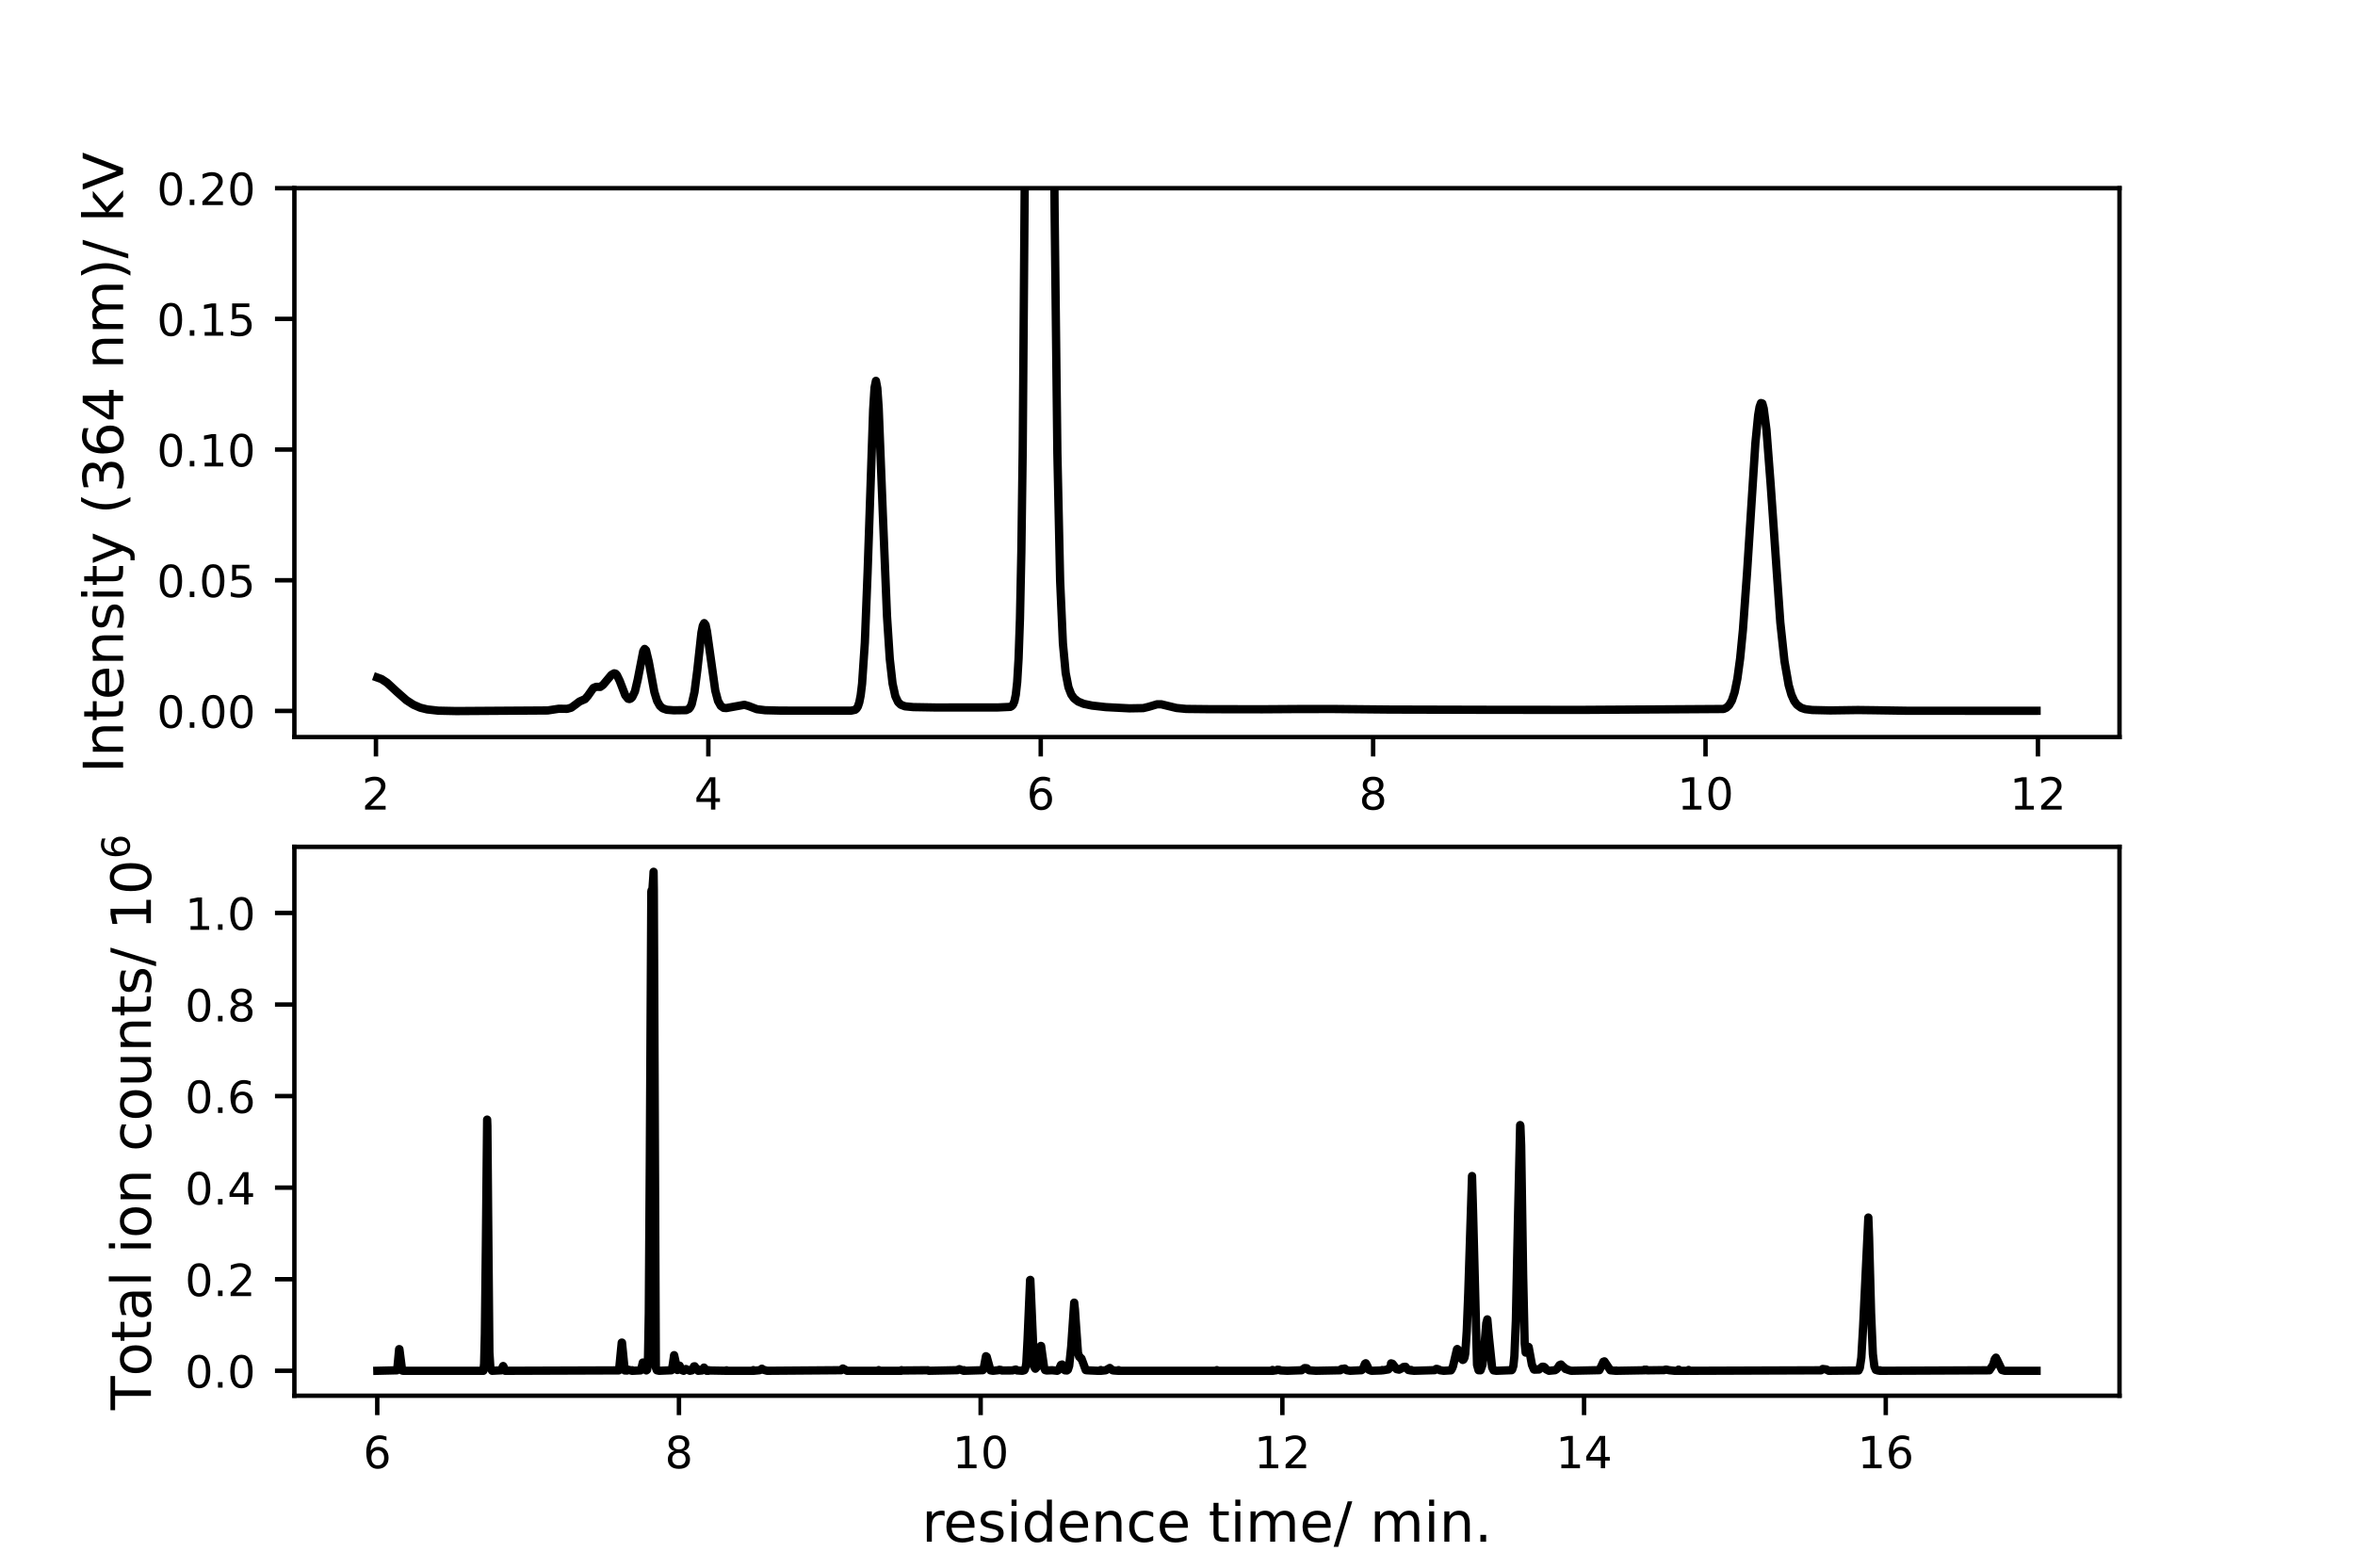 <?xml version="1.0" encoding="utf-8" standalone="no"?>
<!DOCTYPE svg PUBLIC "-//W3C//DTD SVG 1.1//EN"
  "http://www.w3.org/Graphics/SVG/1.1/DTD/svg11.dtd">
<!-- Created with matplotlib (https://matplotlib.org/) -->
<svg height="282.96pt" version="1.1" viewBox="0 0 424.8 282.96" width="424.8pt" xmlns="http://www.w3.org/2000/svg" xmlns:xlink="http://www.w3.org/1999/xlink">
 <defs>
  <style type="text/css">*{stroke-linecap:butt;stroke-linejoin:round;}</style>
 </defs>
 <g id="figure_1">
  <g id="patch_1">
   <path d="M 0 282.96 
L 424.8 282.96 
L 424.8 0 
L 0 0 
z
" style="fill:#ffffff;"/>
  </g>
  <g id="axes_1">
   <g id="patch_2">
    <path d="M 53.1 132.991 
L 382.32 132.991 
L 382.32 33.955 
L 53.1 33.955 
z
" style="fill:#ffffff;"/>
   </g>
   <g id="matplotlib.axis_1">
    <g id="xtick_1">
     <g id="line2d_1">
      <defs>
       <path d="M 0 0 
L 0 3.5 
" id="m6dc4b5673b" style="stroke:#000000;stroke-width:0.8;"/>
      </defs>
      <g>
       <use style="stroke:#000000;stroke-width:0.8;" x="67.815" xlink:href="#m6dc4b5673b" y="132.991"/>
      </g>
     </g>
     <g id="text_1">
      <!-- 2 -->
      <g transform="translate(65.27 146.07)scale(0.08 -0.08)">
       <defs>
        <path d="M 19.188 8.297 
L 53.609 8.297 
L 53.609 0 
L 7.328 0 
L 7.328 8.297 
Q 12.938 14.109 22.625 23.891 
Q 32.328 33.688 34.812 36.531 
Q 39.547 41.844 41.422 45.531 
Q 43.312 49.219 43.312 52.781 
Q 43.312 58.594 39.234 62.25 
Q 35.156 65.922 28.609 65.922 
Q 23.969 65.922 18.812 64.312 
Q 13.672 62.703 7.812 59.422 
L 7.812 69.391 
Q 13.766 71.781 18.938 73 
Q 24.125 74.219 28.422 74.219 
Q 39.75 74.219 46.484 68.547 
Q 53.219 62.891 53.219 53.422 
Q 53.219 48.922 51.531 44.891 
Q 49.859 40.875 45.406 35.406 
Q 44.188 33.984 37.641 27.219 
Q 31.109 20.453 19.188 8.297 
z
" id="DejaVuSans-50"/>
       </defs>
       <use xlink:href="#DejaVuSans-50"/>
      </g>
     </g>
    </g>
    <g id="xtick_2">
     <g id="line2d_2">
      <g>
       <use style="stroke:#000000;stroke-width:0.8;" x="127.773" xlink:href="#m6dc4b5673b" y="132.991"/>
      </g>
     </g>
     <g id="text_2">
      <!-- 4 -->
      <g transform="translate(125.228 146.07)scale(0.08 -0.08)">
       <defs>
        <path d="M 37.797 64.312 
L 12.891 25.391 
L 37.797 25.391 
z
M 35.203 72.906 
L 47.609 72.906 
L 47.609 25.391 
L 58.016 25.391 
L 58.016 17.188 
L 47.609 17.188 
L 47.609 0 
L 37.797 0 
L 37.797 17.188 
L 4.891 17.188 
L 4.891 26.703 
z
" id="DejaVuSans-52"/>
       </defs>
       <use xlink:href="#DejaVuSans-52"/>
      </g>
     </g>
    </g>
    <g id="xtick_3">
     <g id="line2d_3">
      <g>
       <use style="stroke:#000000;stroke-width:0.8;" x="187.731" xlink:href="#m6dc4b5673b" y="132.991"/>
      </g>
     </g>
     <g id="text_3">
      <!-- 6 -->
      <g transform="translate(185.186 146.07)scale(0.08 -0.08)">
       <defs>
        <path d="M 33.016 40.375 
Q 26.375 40.375 22.484 35.828 
Q 18.609 31.297 18.609 23.391 
Q 18.609 15.531 22.484 10.953 
Q 26.375 6.391 33.016 6.391 
Q 39.656 6.391 43.531 10.953 
Q 47.406 15.531 47.406 23.391 
Q 47.406 31.297 43.531 35.828 
Q 39.656 40.375 33.016 40.375 
z
M 52.594 71.297 
L 52.594 62.312 
Q 48.875 64.062 45.094 64.984 
Q 41.312 65.922 37.594 65.922 
Q 27.828 65.922 22.672 59.328 
Q 17.531 52.734 16.797 39.406 
Q 19.672 43.656 24.016 45.922 
Q 28.375 48.188 33.594 48.188 
Q 44.578 48.188 50.953 41.516 
Q 57.328 34.859 57.328 23.391 
Q 57.328 12.156 50.688 5.359 
Q 44.047 -1.422 33.016 -1.422 
Q 20.359 -1.422 13.672 8.266 
Q 6.984 17.969 6.984 36.375 
Q 6.984 53.656 15.188 63.938 
Q 23.391 74.219 37.203 74.219 
Q 40.922 74.219 44.703 73.484 
Q 48.484 72.75 52.594 71.297 
z
" id="DejaVuSans-54"/>
       </defs>
       <use xlink:href="#DejaVuSans-54"/>
      </g>
     </g>
    </g>
    <g id="xtick_4">
     <g id="line2d_4">
      <g>
       <use style="stroke:#000000;stroke-width:0.8;" x="247.689" xlink:href="#m6dc4b5673b" y="132.991"/>
      </g>
     </g>
     <g id="text_4">
      <!-- 8 -->
      <g transform="translate(245.144 146.07)scale(0.08 -0.08)">
       <defs>
        <path d="M 31.781 34.625 
Q 24.75 34.625 20.719 30.859 
Q 16.703 27.094 16.703 20.516 
Q 16.703 13.922 20.719 10.156 
Q 24.75 6.391 31.781 6.391 
Q 38.812 6.391 42.859 10.172 
Q 46.922 13.969 46.922 20.516 
Q 46.922 27.094 42.891 30.859 
Q 38.875 34.625 31.781 34.625 
z
M 21.922 38.812 
Q 15.578 40.375 12.031 44.719 
Q 8.5 49.078 8.5 55.328 
Q 8.5 64.062 14.719 69.141 
Q 20.953 74.219 31.781 74.219 
Q 42.672 74.219 48.875 69.141 
Q 55.078 64.062 55.078 55.328 
Q 55.078 49.078 51.531 44.719 
Q 48 40.375 41.703 38.812 
Q 48.828 37.156 52.797 32.312 
Q 56.781 27.484 56.781 20.516 
Q 56.781 9.906 50.312 4.234 
Q 43.844 -1.422 31.781 -1.422 
Q 19.734 -1.422 13.25 4.234 
Q 6.781 9.906 6.781 20.516 
Q 6.781 27.484 10.781 32.312 
Q 14.797 37.156 21.922 38.812 
z
M 18.312 54.391 
Q 18.312 48.734 21.844 45.562 
Q 25.391 42.391 31.781 42.391 
Q 38.141 42.391 41.719 45.562 
Q 45.312 48.734 45.312 54.391 
Q 45.312 60.062 41.719 63.234 
Q 38.141 66.406 31.781 66.406 
Q 25.391 66.406 21.844 63.234 
Q 18.312 60.062 18.312 54.391 
z
" id="DejaVuSans-56"/>
       </defs>
       <use xlink:href="#DejaVuSans-56"/>
      </g>
     </g>
    </g>
    <g id="xtick_5">
     <g id="line2d_5">
      <g>
       <use style="stroke:#000000;stroke-width:0.8;" x="307.647" xlink:href="#m6dc4b5673b" y="132.991"/>
      </g>
     </g>
     <g id="text_5">
      <!-- 10 -->
      <g transform="translate(302.557 146.07)scale(0.08 -0.08)">
       <defs>
        <path d="M 12.406 8.297 
L 28.516 8.297 
L 28.516 63.922 
L 10.984 60.406 
L 10.984 69.391 
L 28.422 72.906 
L 38.281 72.906 
L 38.281 8.297 
L 54.391 8.297 
L 54.391 0 
L 12.406 0 
z
" id="DejaVuSans-49"/>
        <path d="M 31.781 66.406 
Q 24.172 66.406 20.328 58.906 
Q 16.5 51.422 16.5 36.375 
Q 16.5 21.391 20.328 13.891 
Q 24.172 6.391 31.781 6.391 
Q 39.453 6.391 43.281 13.891 
Q 47.125 21.391 47.125 36.375 
Q 47.125 51.422 43.281 58.906 
Q 39.453 66.406 31.781 66.406 
z
M 31.781 74.219 
Q 44.047 74.219 50.516 64.516 
Q 56.984 54.828 56.984 36.375 
Q 56.984 17.969 50.516 8.266 
Q 44.047 -1.422 31.781 -1.422 
Q 19.531 -1.422 13.062 8.266 
Q 6.594 17.969 6.594 36.375 
Q 6.594 54.828 13.062 64.516 
Q 19.531 74.219 31.781 74.219 
z
" id="DejaVuSans-48"/>
       </defs>
       <use xlink:href="#DejaVuSans-49"/>
       <use x="63.623" xlink:href="#DejaVuSans-48"/>
      </g>
     </g>
    </g>
    <g id="xtick_6">
     <g id="line2d_6">
      <g>
       <use style="stroke:#000000;stroke-width:0.8;" x="367.605" xlink:href="#m6dc4b5673b" y="132.991"/>
      </g>
     </g>
     <g id="text_6">
      <!-- 12 -->
      <g transform="translate(362.515 146.07)scale(0.08 -0.08)">
       <use xlink:href="#DejaVuSans-49"/>
       <use x="63.623" xlink:href="#DejaVuSans-50"/>
      </g>
     </g>
    </g>
   </g>
   <g id="matplotlib.axis_2">
    <g id="ytick_1">
     <g id="line2d_7">
      <defs>
       <path d="M 0 0 
L -3.5 0 
" id="m162924614d" style="stroke:#000000;stroke-width:0.8;"/>
      </defs>
      <g>
       <use style="stroke:#000000;stroke-width:0.8;" x="53.1" xlink:href="#m162924614d" y="128.275"/>
      </g>
     </g>
     <g id="text_7">
      <!-- 0.00 -->
      <g transform="translate(28.288 131.315)scale(0.08 -0.08)">
       <defs>
        <path d="M 10.688 12.406 
L 21 12.406 
L 21 0 
L 10.688 0 
z
" id="DejaVuSans-46"/>
       </defs>
       <use xlink:href="#DejaVuSans-48"/>
       <use x="63.623" xlink:href="#DejaVuSans-46"/>
       <use x="95.41" xlink:href="#DejaVuSans-48"/>
       <use x="159.033" xlink:href="#DejaVuSans-48"/>
      </g>
     </g>
    </g>
    <g id="ytick_2">
     <g id="line2d_8">
      <g>
       <use style="stroke:#000000;stroke-width:0.8;" x="53.1" xlink:href="#m162924614d" y="104.695"/>
      </g>
     </g>
     <g id="text_8">
      <!-- 0.05 -->
      <g transform="translate(28.288 107.735)scale(0.08 -0.08)">
       <defs>
        <path d="M 10.797 72.906 
L 49.516 72.906 
L 49.516 64.594 
L 19.828 64.594 
L 19.828 46.734 
Q 21.969 47.469 24.109 47.828 
Q 26.266 48.188 28.422 48.188 
Q 40.625 48.188 47.75 41.5 
Q 54.891 34.812 54.891 23.391 
Q 54.891 11.625 47.562 5.094 
Q 40.234 -1.422 26.906 -1.422 
Q 22.312 -1.422 17.547 -0.641 
Q 12.797 0.141 7.719 1.703 
L 7.719 11.625 
Q 12.109 9.234 16.797 8.062 
Q 21.484 6.891 26.703 6.891 
Q 35.156 6.891 40.078 11.328 
Q 45.016 15.766 45.016 23.391 
Q 45.016 31 40.078 35.438 
Q 35.156 39.891 26.703 39.891 
Q 22.75 39.891 18.812 39.016 
Q 14.891 38.141 10.797 36.281 
z
" id="DejaVuSans-53"/>
       </defs>
       <use xlink:href="#DejaVuSans-48"/>
       <use x="63.623" xlink:href="#DejaVuSans-46"/>
       <use x="95.41" xlink:href="#DejaVuSans-48"/>
       <use x="159.033" xlink:href="#DejaVuSans-53"/>
      </g>
     </g>
    </g>
    <g id="ytick_3">
     <g id="line2d_9">
      <g>
       <use style="stroke:#000000;stroke-width:0.8;" x="53.1" xlink:href="#m162924614d" y="81.115"/>
      </g>
     </g>
     <g id="text_9">
      <!-- 0.10 -->
      <g transform="translate(28.288 84.155)scale(0.08 -0.08)">
       <use xlink:href="#DejaVuSans-48"/>
       <use x="63.623" xlink:href="#DejaVuSans-46"/>
       <use x="95.41" xlink:href="#DejaVuSans-49"/>
       <use x="159.033" xlink:href="#DejaVuSans-48"/>
      </g>
     </g>
    </g>
    <g id="ytick_4">
     <g id="line2d_10">
      <g>
       <use style="stroke:#000000;stroke-width:0.8;" x="53.1" xlink:href="#m162924614d" y="57.535"/>
      </g>
     </g>
     <g id="text_10">
      <!-- 0.15 -->
      <g transform="translate(28.288 60.575)scale(0.08 -0.08)">
       <use xlink:href="#DejaVuSans-48"/>
       <use x="63.623" xlink:href="#DejaVuSans-46"/>
       <use x="95.41" xlink:href="#DejaVuSans-49"/>
       <use x="159.033" xlink:href="#DejaVuSans-53"/>
      </g>
     </g>
    </g>
    <g id="ytick_5">
     <g id="line2d_11">
      <g>
       <use style="stroke:#000000;stroke-width:0.8;" x="53.1" xlink:href="#m162924614d" y="33.955"/>
      </g>
     </g>
     <g id="text_11">
      <!-- 0.20 -->
      <g transform="translate(28.288 36.995)scale(0.08 -0.08)">
       <use xlink:href="#DejaVuSans-48"/>
       <use x="63.623" xlink:href="#DejaVuSans-46"/>
       <use x="95.41" xlink:href="#DejaVuSans-50"/>
       <use x="159.033" xlink:href="#DejaVuSans-48"/>
      </g>
     </g>
    </g>
    <g id="text_12">
     <!-- Intensity (364 nm)/ kV -->
     <g transform="translate(22.208 139.487)rotate(-90)scale(0.1 -0.1)">
      <defs>
       <path d="M 9.812 72.906 
L 19.672 72.906 
L 19.672 0 
L 9.812 0 
z
" id="DejaVuSans-73"/>
       <path d="M 54.891 33.016 
L 54.891 0 
L 45.906 0 
L 45.906 32.719 
Q 45.906 40.484 42.875 44.328 
Q 39.844 48.188 33.797 48.188 
Q 26.516 48.188 22.312 43.547 
Q 18.109 38.922 18.109 30.906 
L 18.109 0 
L 9.078 0 
L 9.078 54.688 
L 18.109 54.688 
L 18.109 46.188 
Q 21.344 51.125 25.703 53.562 
Q 30.078 56 35.797 56 
Q 45.219 56 50.047 50.172 
Q 54.891 44.344 54.891 33.016 
z
" id="DejaVuSans-110"/>
       <path d="M 18.312 70.219 
L 18.312 54.688 
L 36.812 54.688 
L 36.812 47.703 
L 18.312 47.703 
L 18.312 18.016 
Q 18.312 11.328 20.141 9.422 
Q 21.969 7.516 27.594 7.516 
L 36.812 7.516 
L 36.812 0 
L 27.594 0 
Q 17.188 0 13.234 3.875 
Q 9.281 7.766 9.281 18.016 
L 9.281 47.703 
L 2.688 47.703 
L 2.688 54.688 
L 9.281 54.688 
L 9.281 70.219 
z
" id="DejaVuSans-116"/>
       <path d="M 56.203 29.594 
L 56.203 25.203 
L 14.891 25.203 
Q 15.484 15.922 20.484 11.062 
Q 25.484 6.203 34.422 6.203 
Q 39.594 6.203 44.453 7.469 
Q 49.312 8.734 54.109 11.281 
L 54.109 2.781 
Q 49.266 0.734 44.188 -0.344 
Q 39.109 -1.422 33.891 -1.422 
Q 20.797 -1.422 13.156 6.188 
Q 5.516 13.812 5.516 26.812 
Q 5.516 40.234 12.766 48.109 
Q 20.016 56 32.328 56 
Q 43.359 56 49.781 48.891 
Q 56.203 41.797 56.203 29.594 
z
M 47.219 32.234 
Q 47.125 39.594 43.094 43.984 
Q 39.062 48.391 32.422 48.391 
Q 24.906 48.391 20.391 44.141 
Q 15.875 39.891 15.188 32.172 
z
" id="DejaVuSans-101"/>
       <path d="M 44.281 53.078 
L 44.281 44.578 
Q 40.484 46.531 36.375 47.5 
Q 32.281 48.484 27.875 48.484 
Q 21.188 48.484 17.844 46.438 
Q 14.5 44.391 14.5 40.281 
Q 14.5 37.156 16.891 35.375 
Q 19.281 33.594 26.516 31.984 
L 29.594 31.297 
Q 39.156 29.25 43.188 25.516 
Q 47.219 21.781 47.219 15.094 
Q 47.219 7.469 41.188 3.016 
Q 35.156 -1.422 24.609 -1.422 
Q 20.219 -1.422 15.453 -0.562 
Q 10.688 0.297 5.422 2 
L 5.422 11.281 
Q 10.406 8.688 15.234 7.391 
Q 20.062 6.109 24.812 6.109 
Q 31.156 6.109 34.562 8.281 
Q 37.984 10.453 37.984 14.406 
Q 37.984 18.062 35.516 20.016 
Q 33.062 21.969 24.703 23.781 
L 21.578 24.516 
Q 13.234 26.266 9.516 29.906 
Q 5.812 33.547 5.812 39.891 
Q 5.812 47.609 11.281 51.797 
Q 16.75 56 26.812 56 
Q 31.781 56 36.172 55.266 
Q 40.578 54.547 44.281 53.078 
z
" id="DejaVuSans-115"/>
       <path d="M 9.422 54.688 
L 18.406 54.688 
L 18.406 0 
L 9.422 0 
z
M 9.422 75.984 
L 18.406 75.984 
L 18.406 64.594 
L 9.422 64.594 
z
" id="DejaVuSans-105"/>
       <path d="M 32.172 -5.078 
Q 28.375 -14.844 24.75 -17.812 
Q 21.141 -20.797 15.094 -20.797 
L 7.906 -20.797 
L 7.906 -13.281 
L 13.188 -13.281 
Q 16.891 -13.281 18.938 -11.516 
Q 21 -9.766 23.484 -3.219 
L 25.094 0.875 
L 2.984 54.688 
L 12.5 54.688 
L 29.594 11.922 
L 46.688 54.688 
L 56.203 54.688 
z
" id="DejaVuSans-121"/>
       <path id="DejaVuSans-32"/>
       <path d="M 31 75.875 
Q 24.469 64.656 21.281 53.656 
Q 18.109 42.672 18.109 31.391 
Q 18.109 20.125 21.312 9.062 
Q 24.516 -2 31 -13.188 
L 23.188 -13.188 
Q 15.875 -1.703 12.234 9.375 
Q 8.594 20.453 8.594 31.391 
Q 8.594 42.281 12.203 53.312 
Q 15.828 64.359 23.188 75.875 
z
" id="DejaVuSans-40"/>
       <path d="M 40.578 39.312 
Q 47.656 37.797 51.625 33 
Q 55.609 28.219 55.609 21.188 
Q 55.609 10.406 48.188 4.484 
Q 40.766 -1.422 27.094 -1.422 
Q 22.516 -1.422 17.656 -0.516 
Q 12.797 0.391 7.625 2.203 
L 7.625 11.719 
Q 11.719 9.328 16.594 8.109 
Q 21.484 6.891 26.812 6.891 
Q 36.078 6.891 40.938 10.547 
Q 45.797 14.203 45.797 21.188 
Q 45.797 27.641 41.281 31.266 
Q 36.766 34.906 28.719 34.906 
L 20.219 34.906 
L 20.219 43.016 
L 29.109 43.016 
Q 36.375 43.016 40.234 45.922 
Q 44.094 48.828 44.094 54.297 
Q 44.094 59.906 40.109 62.906 
Q 36.141 65.922 28.719 65.922 
Q 24.656 65.922 20.016 65.031 
Q 15.375 64.156 9.812 62.312 
L 9.812 71.094 
Q 15.438 72.656 20.344 73.438 
Q 25.25 74.219 29.594 74.219 
Q 40.828 74.219 47.359 69.109 
Q 53.906 64.016 53.906 55.328 
Q 53.906 49.266 50.438 45.094 
Q 46.969 40.922 40.578 39.312 
z
" id="DejaVuSans-51"/>
       <path d="M 52 44.188 
Q 55.375 50.25 60.062 53.125 
Q 64.75 56 71.094 56 
Q 79.641 56 84.281 50.016 
Q 88.922 44.047 88.922 33.016 
L 88.922 0 
L 79.891 0 
L 79.891 32.719 
Q 79.891 40.578 77.094 44.375 
Q 74.312 48.188 68.609 48.188 
Q 61.625 48.188 57.562 43.547 
Q 53.516 38.922 53.516 30.906 
L 53.516 0 
L 44.484 0 
L 44.484 32.719 
Q 44.484 40.625 41.703 44.406 
Q 38.922 48.188 33.109 48.188 
Q 26.219 48.188 22.156 43.531 
Q 18.109 38.875 18.109 30.906 
L 18.109 0 
L 9.078 0 
L 9.078 54.688 
L 18.109 54.688 
L 18.109 46.188 
Q 21.188 51.219 25.484 53.609 
Q 29.781 56 35.688 56 
Q 41.656 56 45.828 52.969 
Q 50 49.953 52 44.188 
z
" id="DejaVuSans-109"/>
       <path d="M 8.016 75.875 
L 15.828 75.875 
Q 23.141 64.359 26.781 53.312 
Q 30.422 42.281 30.422 31.391 
Q 30.422 20.453 26.781 9.375 
Q 23.141 -1.703 15.828 -13.188 
L 8.016 -13.188 
Q 14.5 -2 17.703 9.062 
Q 20.906 20.125 20.906 31.391 
Q 20.906 42.672 17.703 53.656 
Q 14.5 64.656 8.016 75.875 
z
" id="DejaVuSans-41"/>
       <path d="M 25.391 72.906 
L 33.688 72.906 
L 8.297 -9.281 
L 0 -9.281 
z
" id="DejaVuSans-47"/>
       <path d="M 9.078 75.984 
L 18.109 75.984 
L 18.109 31.109 
L 44.922 54.688 
L 56.391 54.688 
L 27.391 29.109 
L 57.625 0 
L 45.906 0 
L 18.109 26.703 
L 18.109 0 
L 9.078 0 
z
" id="DejaVuSans-107"/>
       <path d="M 28.609 0 
L 0.781 72.906 
L 11.078 72.906 
L 34.188 11.531 
L 57.328 72.906 
L 67.578 72.906 
L 39.797 0 
z
" id="DejaVuSans-86"/>
      </defs>
      <use xlink:href="#DejaVuSans-73"/>
      <use x="29.492" xlink:href="#DejaVuSans-110"/>
      <use x="92.871" xlink:href="#DejaVuSans-116"/>
      <use x="132.08" xlink:href="#DejaVuSans-101"/>
      <use x="193.604" xlink:href="#DejaVuSans-110"/>
      <use x="256.982" xlink:href="#DejaVuSans-115"/>
      <use x="309.082" xlink:href="#DejaVuSans-105"/>
      <use x="336.865" xlink:href="#DejaVuSans-116"/>
      <use x="376.074" xlink:href="#DejaVuSans-121"/>
      <use x="435.254" xlink:href="#DejaVuSans-32"/>
      <use x="467.041" xlink:href="#DejaVuSans-40"/>
      <use x="506.055" xlink:href="#DejaVuSans-51"/>
      <use x="569.678" xlink:href="#DejaVuSans-54"/>
      <use x="633.301" xlink:href="#DejaVuSans-52"/>
      <use x="696.924" xlink:href="#DejaVuSans-32"/>
      <use x="728.711" xlink:href="#DejaVuSans-110"/>
      <use x="792.09" xlink:href="#DejaVuSans-109"/>
      <use x="889.502" xlink:href="#DejaVuSans-41"/>
      <use x="928.516" xlink:href="#DejaVuSans-47"/>
      <use x="962.207" xlink:href="#DejaVuSans-32"/>
      <use x="993.994" xlink:href="#DejaVuSans-107"/>
      <use x="1051.904" xlink:href="#DejaVuSans-86"/>
     </g>
    </g>
   </g>
   <g id="line2d_12">
    <path clip-path="url(#p8a6a690136)" d="M 68.065 122.254 
L 68.814 122.523 
L 69.814 123.181 
L 71.562 124.797 
L 73.311 126.342 
L 74.56 127.151 
L 75.809 127.694 
L 77.058 128.002 
L 79.057 128.228 
L 82.305 128.297 
L 98.793 128.19 
L 100.792 127.882 
L 102.291 127.9 
L 103.04 127.692 
L 103.79 127.146 
L 104.539 126.576 
L 105.538 126.138 
L 106.038 125.558 
L 107.037 124.135 
L 107.537 123.925 
L 108.287 123.936 
L 108.786 123.57 
L 110.285 121.772 
L 110.785 121.492 
L 111.035 121.548 
L 111.284 121.814 
L 111.784 122.85 
L 112.783 125.449 
L 113.283 126.064 
L 113.533 126.131 
L 113.783 126.04 
L 114.033 125.797 
L 114.532 124.75 
L 115.032 122.622 
L 116.031 117.485 
L 116.281 117.09 
L 116.531 117.337 
L 117.031 119.421 
L 118.03 124.846 
L 118.529 126.461 
L 119.029 127.351 
L 119.529 127.797 
L 120.278 128.064 
L 121.527 128.162 
L 123.776 128.132 
L 124.275 127.897 
L 124.525 127.588 
L 124.775 127.047 
L 125.275 124.865 
L 125.774 120.981 
L 126.524 114.14 
L 126.774 112.903 
L 127.023 112.431 
L 127.273 112.757 
L 127.523 113.911 
L 129.022 124.603 
L 129.522 126.491 
L 130.021 127.371 
L 130.521 127.722 
L 131.021 127.758 
L 134.268 127.169 
L 135.018 127.384 
L 136.517 127.961 
L 138.016 128.149 
L 140.764 128.217 
L 153.505 128.228 
L 154.254 128.066 
L 154.504 127.867 
L 154.754 127.463 
L 155.004 126.711 
L 155.254 125.449 
L 155.504 123.377 
L 156.003 115.948 
L 156.503 103.205 
L 157.502 73.913 
L 157.752 69.937 
L 158.002 68.719 
L 158.252 70.043 
L 158.501 73.639 
L 159.251 92.85 
L 160 111.195 
L 160.5 118.889 
L 161 123.325 
L 161.499 125.599 
L 161.999 126.672 
L 162.499 127.159 
L 163.248 127.44 
L 164.747 127.585 
L 168.744 127.653 
L 179.986 127.648 
L 182.235 127.543 
L 182.485 127.413 
L 182.734 127.141 
L 182.984 126.531 
L 183.234 125.344 
L 183.484 123.059 
L 183.734 118.809 
L 183.984 111.621 
L 184.233 99.648 
L 184.483 80.77 
L 184.983 14.135 
L 185.056 -1 
M 189.948 -1 
L 190.229 37.661 
L 190.729 81.708 
L 191.229 104.769 
L 191.728 116.069 
L 192.228 121.43 
L 192.728 123.994 
L 193.227 125.288 
L 193.727 125.997 
L 194.476 126.58 
L 195.475 126.992 
L 196.974 127.307 
L 199.473 127.589 
L 203.72 127.81 
L 206.218 127.767 
L 207.217 127.527 
L 208.716 127.076 
L 209.466 127.075 
L 210.715 127.383 
L 212.214 127.744 
L 213.963 127.915 
L 218.21 127.961 
L 227.703 127.976 
L 234.448 127.932 
L 240.694 127.929 
L 250.687 128.027 
L 268.175 128.071 
L 285.163 128.088 
L 310.895 127.925 
L 311.394 127.705 
L 311.894 127.255 
L 312.394 126.402 
L 312.893 124.901 
L 313.393 122.455 
L 313.893 118.777 
L 314.392 113.654 
L 315.142 103.264 
L 316.641 79.944 
L 317.141 74.899 
L 317.39 73.438 
L 317.64 72.728 
L 317.89 72.797 
L 318.14 73.697 
L 318.64 77.565 
L 319.389 87.35 
L 321.138 112.329 
L 321.887 119.288 
L 322.637 123.596 
L 323.136 125.349 
L 323.636 126.467 
L 324.136 127.153 
L 324.885 127.703 
L 325.635 127.953 
L 326.884 128.109 
L 330.131 128.184 
L 335.128 128.113 
L 338.126 128.151 
L 343.872 128.241 
L 361.36 128.252 
L 367.355 128.248 
L 367.355 128.248 
" style="fill:none;stroke:#000000;stroke-linecap:square;stroke-width:1.5;"/>
   </g>
   <g id="patch_3">
    <path d="M 53.1 132.991 
L 53.1 33.955 
" style="fill:none;stroke:#000000;stroke-linecap:square;stroke-linejoin:miter;stroke-width:0.8;"/>
   </g>
   <g id="patch_4">
    <path d="M 382.32 132.991 
L 382.32 33.955 
" style="fill:none;stroke:#000000;stroke-linecap:square;stroke-linejoin:miter;stroke-width:0.8;"/>
   </g>
   <g id="patch_5">
    <path d="M 53.1 132.991 
L 382.32 132.991 
" style="fill:none;stroke:#000000;stroke-linecap:square;stroke-linejoin:miter;stroke-width:0.8;"/>
   </g>
   <g id="patch_6">
    <path d="M 53.1 33.955 
L 382.32 33.955 
" style="fill:none;stroke:#000000;stroke-linecap:square;stroke-linejoin:miter;stroke-width:0.8;"/>
   </g>
  </g>
  <g id="axes_2">
   <g id="patch_7">
    <path d="M 53.1 251.834 
L 382.32 251.834 
L 382.32 152.798 
L 53.1 152.798 
z
" style="fill:#ffffff;"/>
   </g>
   <g id="matplotlib.axis_3">
    <g id="xtick_7">
     <g id="line2d_13">
      <g>
       <use style="stroke:#000000;stroke-width:0.8;" x="68.049" xlink:href="#m6dc4b5673b" y="251.834"/>
      </g>
     </g>
     <g id="text_13">
      <!-- 6 -->
      <g transform="translate(65.504 264.913)scale(0.08 -0.08)">
       <use xlink:href="#DejaVuSans-54"/>
      </g>
     </g>
    </g>
    <g id="xtick_8">
     <g id="line2d_14">
      <g>
       <use style="stroke:#000000;stroke-width:0.8;" x="122.471" xlink:href="#m6dc4b5673b" y="251.834"/>
      </g>
     </g>
     <g id="text_14">
      <!-- 8 -->
      <g transform="translate(119.926 264.913)scale(0.08 -0.08)">
       <use xlink:href="#DejaVuSans-56"/>
      </g>
     </g>
    </g>
    <g id="xtick_9">
     <g id="line2d_15">
      <g>
       <use style="stroke:#000000;stroke-width:0.8;" x="176.892" xlink:href="#m6dc4b5673b" y="251.834"/>
      </g>
     </g>
     <g id="text_15">
      <!-- 10 -->
      <g transform="translate(171.802 264.913)scale(0.08 -0.08)">
       <use xlink:href="#DejaVuSans-49"/>
       <use x="63.623" xlink:href="#DejaVuSans-48"/>
      </g>
     </g>
    </g>
    <g id="xtick_10">
     <g id="line2d_16">
      <g>
       <use style="stroke:#000000;stroke-width:0.8;" x="231.314" xlink:href="#m6dc4b5673b" y="251.834"/>
      </g>
     </g>
     <g id="text_16">
      <!-- 12 -->
      <g transform="translate(226.224 264.913)scale(0.08 -0.08)">
       <use xlink:href="#DejaVuSans-49"/>
       <use x="63.623" xlink:href="#DejaVuSans-50"/>
      </g>
     </g>
    </g>
    <g id="xtick_11">
     <g id="line2d_17">
      <g>
       <use style="stroke:#000000;stroke-width:0.8;" x="285.736" xlink:href="#m6dc4b5673b" y="251.834"/>
      </g>
     </g>
     <g id="text_17">
      <!-- 14 -->
      <g transform="translate(280.646 264.913)scale(0.08 -0.08)">
       <use xlink:href="#DejaVuSans-49"/>
       <use x="63.623" xlink:href="#DejaVuSans-52"/>
      </g>
     </g>
    </g>
    <g id="xtick_12">
     <g id="line2d_18">
      <g>
       <use style="stroke:#000000;stroke-width:0.8;" x="340.158" xlink:href="#m6dc4b5673b" y="251.834"/>
      </g>
     </g>
     <g id="text_18">
      <!-- 16 -->
      <g transform="translate(335.068 264.913)scale(0.08 -0.08)">
       <use xlink:href="#DejaVuSans-49"/>
       <use x="63.623" xlink:href="#DejaVuSans-54"/>
      </g>
     </g>
    </g>
    <g id="text_19">
     <!-- residence time/ min. -->
     <g transform="translate(166.276 278.175)scale(0.1 -0.1)">
      <defs>
       <path d="M 41.109 46.297 
Q 39.594 47.172 37.812 47.578 
Q 36.031 48 33.891 48 
Q 26.266 48 22.188 43.047 
Q 18.109 38.094 18.109 28.812 
L 18.109 0 
L 9.078 0 
L 9.078 54.688 
L 18.109 54.688 
L 18.109 46.188 
Q 20.953 51.172 25.484 53.578 
Q 30.031 56 36.531 56 
Q 37.453 56 38.578 55.875 
Q 39.703 55.766 41.062 55.516 
z
" id="DejaVuSans-114"/>
       <path d="M 45.406 46.391 
L 45.406 75.984 
L 54.391 75.984 
L 54.391 0 
L 45.406 0 
L 45.406 8.203 
Q 42.578 3.328 38.25 0.953 
Q 33.938 -1.422 27.875 -1.422 
Q 17.969 -1.422 11.734 6.484 
Q 5.516 14.406 5.516 27.297 
Q 5.516 40.188 11.734 48.094 
Q 17.969 56 27.875 56 
Q 33.938 56 38.25 53.625 
Q 42.578 51.266 45.406 46.391 
z
M 14.797 27.297 
Q 14.797 17.391 18.875 11.75 
Q 22.953 6.109 30.078 6.109 
Q 37.203 6.109 41.297 11.75 
Q 45.406 17.391 45.406 27.297 
Q 45.406 37.203 41.297 42.844 
Q 37.203 48.484 30.078 48.484 
Q 22.953 48.484 18.875 42.844 
Q 14.797 37.203 14.797 27.297 
z
" id="DejaVuSans-100"/>
       <path d="M 48.781 52.594 
L 48.781 44.188 
Q 44.969 46.297 41.141 47.344 
Q 37.312 48.391 33.406 48.391 
Q 24.656 48.391 19.812 42.844 
Q 14.984 37.312 14.984 27.297 
Q 14.984 17.281 19.812 11.734 
Q 24.656 6.203 33.406 6.203 
Q 37.312 6.203 41.141 7.25 
Q 44.969 8.297 48.781 10.406 
L 48.781 2.094 
Q 45.016 0.344 40.984 -0.531 
Q 36.969 -1.422 32.422 -1.422 
Q 20.062 -1.422 12.781 6.344 
Q 5.516 14.109 5.516 27.297 
Q 5.516 40.672 12.859 48.328 
Q 20.219 56 33.016 56 
Q 37.156 56 41.109 55.141 
Q 45.062 54.297 48.781 52.594 
z
" id="DejaVuSans-99"/>
      </defs>
      <use xlink:href="#DejaVuSans-114"/>
      <use x="38.863" xlink:href="#DejaVuSans-101"/>
      <use x="100.387" xlink:href="#DejaVuSans-115"/>
      <use x="152.486" xlink:href="#DejaVuSans-105"/>
      <use x="180.27" xlink:href="#DejaVuSans-100"/>
      <use x="243.746" xlink:href="#DejaVuSans-101"/>
      <use x="305.27" xlink:href="#DejaVuSans-110"/>
      <use x="368.648" xlink:href="#DejaVuSans-99"/>
      <use x="423.629" xlink:href="#DejaVuSans-101"/>
      <use x="485.152" xlink:href="#DejaVuSans-32"/>
      <use x="516.939" xlink:href="#DejaVuSans-116"/>
      <use x="556.148" xlink:href="#DejaVuSans-105"/>
      <use x="583.932" xlink:href="#DejaVuSans-109"/>
      <use x="681.344" xlink:href="#DejaVuSans-101"/>
      <use x="742.867" xlink:href="#DejaVuSans-47"/>
      <use x="776.559" xlink:href="#DejaVuSans-32"/>
      <use x="808.346" xlink:href="#DejaVuSans-109"/>
      <use x="905.758" xlink:href="#DejaVuSans-105"/>
      <use x="933.541" xlink:href="#DejaVuSans-110"/>
      <use x="996.92" xlink:href="#DejaVuSans-46"/>
     </g>
    </g>
   </g>
   <g id="matplotlib.axis_4">
    <g id="ytick_6">
     <g id="line2d_19">
      <g>
       <use style="stroke:#000000;stroke-width:0.8;" x="53.1" xlink:href="#m162924614d" y="247.333"/>
      </g>
     </g>
     <g id="text_20">
      <!-- 0.0 -->
      <g transform="translate(33.377 250.372)scale(0.08 -0.08)">
       <use xlink:href="#DejaVuSans-48"/>
       <use x="63.623" xlink:href="#DejaVuSans-46"/>
       <use x="95.41" xlink:href="#DejaVuSans-48"/>
      </g>
     </g>
    </g>
    <g id="ytick_7">
     <g id="line2d_20">
      <g>
       <use style="stroke:#000000;stroke-width:0.8;" x="53.1" xlink:href="#m162924614d" y="230.811"/>
      </g>
     </g>
     <g id="text_21">
      <!-- 0.2 -->
      <g transform="translate(33.377 233.851)scale(0.08 -0.08)">
       <use xlink:href="#DejaVuSans-48"/>
       <use x="63.623" xlink:href="#DejaVuSans-46"/>
       <use x="95.41" xlink:href="#DejaVuSans-50"/>
      </g>
     </g>
    </g>
    <g id="ytick_8">
     <g id="line2d_21">
      <g>
       <use style="stroke:#000000;stroke-width:0.8;" x="53.1" xlink:href="#m162924614d" y="214.29"/>
      </g>
     </g>
     <g id="text_22">
      <!-- 0.4 -->
      <g transform="translate(33.377 217.329)scale(0.08 -0.08)">
       <use xlink:href="#DejaVuSans-48"/>
       <use x="63.623" xlink:href="#DejaVuSans-46"/>
       <use x="95.41" xlink:href="#DejaVuSans-52"/>
      </g>
     </g>
    </g>
    <g id="ytick_9">
     <g id="line2d_22">
      <g>
       <use style="stroke:#000000;stroke-width:0.8;" x="53.1" xlink:href="#m162924614d" y="197.769"/>
      </g>
     </g>
     <g id="text_23">
      <!-- 0.6 -->
      <g transform="translate(33.377 200.808)scale(0.08 -0.08)">
       <use xlink:href="#DejaVuSans-48"/>
       <use x="63.623" xlink:href="#DejaVuSans-46"/>
       <use x="95.41" xlink:href="#DejaVuSans-54"/>
      </g>
     </g>
    </g>
    <g id="ytick_10">
     <g id="line2d_23">
      <g>
       <use style="stroke:#000000;stroke-width:0.8;" x="53.1" xlink:href="#m162924614d" y="181.247"/>
      </g>
     </g>
     <g id="text_24">
      <!-- 0.8 -->
      <g transform="translate(33.377 184.287)scale(0.08 -0.08)">
       <use xlink:href="#DejaVuSans-48"/>
       <use x="63.623" xlink:href="#DejaVuSans-46"/>
       <use x="95.41" xlink:href="#DejaVuSans-56"/>
      </g>
     </g>
    </g>
    <g id="ytick_11">
     <g id="line2d_24">
      <g>
       <use style="stroke:#000000;stroke-width:0.8;" x="53.1" xlink:href="#m162924614d" y="164.726"/>
      </g>
     </g>
     <g id="text_25">
      <!-- 1.0 -->
      <g transform="translate(33.377 167.765)scale(0.08 -0.08)">
       <use xlink:href="#DejaVuSans-49"/>
       <use x="63.623" xlink:href="#DejaVuSans-46"/>
       <use x="95.41" xlink:href="#DejaVuSans-48"/>
      </g>
     </g>
    </g>
    <g id="text_26">
     <!-- Total ion counts/ 10$^6$ -->
     <g transform="translate(27.298 254.416)rotate(-90)scale(0.1 -0.1)">
      <defs>
       <path d="M -0.297 72.906 
L 61.375 72.906 
L 61.375 64.594 
L 35.5 64.594 
L 35.5 0 
L 25.594 0 
L 25.594 64.594 
L -0.297 64.594 
z
" id="DejaVuSans-84"/>
       <path d="M 30.609 48.391 
Q 23.391 48.391 19.188 42.75 
Q 14.984 37.109 14.984 27.297 
Q 14.984 17.484 19.156 11.844 
Q 23.344 6.203 30.609 6.203 
Q 37.797 6.203 41.984 11.859 
Q 46.188 17.531 46.188 27.297 
Q 46.188 37.016 41.984 42.703 
Q 37.797 48.391 30.609 48.391 
z
M 30.609 56 
Q 42.328 56 49.016 48.375 
Q 55.719 40.766 55.719 27.297 
Q 55.719 13.875 49.016 6.219 
Q 42.328 -1.422 30.609 -1.422 
Q 18.844 -1.422 12.172 6.219 
Q 5.516 13.875 5.516 27.297 
Q 5.516 40.766 12.172 48.375 
Q 18.844 56 30.609 56 
z
" id="DejaVuSans-111"/>
       <path d="M 34.281 27.484 
Q 23.391 27.484 19.188 25 
Q 14.984 22.516 14.984 16.5 
Q 14.984 11.719 18.141 8.906 
Q 21.297 6.109 26.703 6.109 
Q 34.188 6.109 38.703 11.406 
Q 43.219 16.703 43.219 25.484 
L 43.219 27.484 
z
M 52.203 31.203 
L 52.203 0 
L 43.219 0 
L 43.219 8.297 
Q 40.141 3.328 35.547 0.953 
Q 30.953 -1.422 24.312 -1.422 
Q 15.922 -1.422 10.953 3.297 
Q 6 8.016 6 15.922 
Q 6 25.141 12.172 29.828 
Q 18.359 34.516 30.609 34.516 
L 43.219 34.516 
L 43.219 35.406 
Q 43.219 41.609 39.141 45 
Q 35.062 48.391 27.688 48.391 
Q 23 48.391 18.547 47.266 
Q 14.109 46.141 10.016 43.891 
L 10.016 52.203 
Q 14.938 54.109 19.578 55.047 
Q 24.219 56 28.609 56 
Q 40.484 56 46.344 49.844 
Q 52.203 43.703 52.203 31.203 
z
" id="DejaVuSans-97"/>
       <path d="M 9.422 75.984 
L 18.406 75.984 
L 18.406 0 
L 9.422 0 
z
" id="DejaVuSans-108"/>
       <path d="M 8.5 21.578 
L 8.5 54.688 
L 17.484 54.688 
L 17.484 21.922 
Q 17.484 14.156 20.5 10.266 
Q 23.531 6.391 29.594 6.391 
Q 36.859 6.391 41.078 11.031 
Q 45.312 15.672 45.312 23.688 
L 45.312 54.688 
L 54.297 54.688 
L 54.297 0 
L 45.312 0 
L 45.312 8.406 
Q 42.047 3.422 37.719 1 
Q 33.406 -1.422 27.688 -1.422 
Q 18.266 -1.422 13.375 4.438 
Q 8.5 10.297 8.5 21.578 
z
M 31.109 56 
z
" id="DejaVuSans-117"/>
      </defs>
      <use transform="translate(0 0.766)" xlink:href="#DejaVuSans-84"/>
      <use transform="translate(61.084 0.766)" xlink:href="#DejaVuSans-111"/>
      <use transform="translate(122.266 0.766)" xlink:href="#DejaVuSans-116"/>
      <use transform="translate(161.475 0.766)" xlink:href="#DejaVuSans-97"/>
      <use transform="translate(222.754 0.766)" xlink:href="#DejaVuSans-108"/>
      <use transform="translate(250.537 0.766)" xlink:href="#DejaVuSans-32"/>
      <use transform="translate(282.324 0.766)" xlink:href="#DejaVuSans-105"/>
      <use transform="translate(310.107 0.766)" xlink:href="#DejaVuSans-111"/>
      <use transform="translate(371.289 0.766)" xlink:href="#DejaVuSans-110"/>
      <use transform="translate(434.668 0.766)" xlink:href="#DejaVuSans-32"/>
      <use transform="translate(466.455 0.766)" xlink:href="#DejaVuSans-99"/>
      <use transform="translate(521.436 0.766)" xlink:href="#DejaVuSans-111"/>
      <use transform="translate(582.617 0.766)" xlink:href="#DejaVuSans-117"/>
      <use transform="translate(645.996 0.766)" xlink:href="#DejaVuSans-110"/>
      <use transform="translate(709.375 0.766)" xlink:href="#DejaVuSans-116"/>
      <use transform="translate(748.584 0.766)" xlink:href="#DejaVuSans-115"/>
      <use transform="translate(800.684 0.766)" xlink:href="#DejaVuSans-47"/>
      <use transform="translate(834.375 0.766)" xlink:href="#DejaVuSans-32"/>
      <use transform="translate(866.162 0.766)" xlink:href="#DejaVuSans-49"/>
      <use transform="translate(929.785 0.766)" xlink:href="#DejaVuSans-48"/>
      <use transform="translate(994.365 39.047)scale(0.7)" xlink:href="#DejaVuSans-54"/>
     </g>
    </g>
   </g>
   <g id="line2d_25">
    <path clip-path="url(#p3f2bdafc05)" d="M 68.065 247.333 
L 71.592 247.246 
L 71.682 246.836 
L 71.999 243.425 
L 72.044 243.433 
L 72.541 247.286 
L 72.722 247.333 
L 87.192 247.333 
L 87.326 246.079 
L 87.463 240.707 
L 87.644 224.672 
L 87.87 202.014 
L 87.915 203.166 
L 88.05 219.318 
L 88.277 244.006 
L 88.457 246.857 
L 88.774 247.333 
L 90.447 247.247 
L 90.719 246.53 
L 90.763 246.477 
L 90.808 246.533 
L 91.125 247.333 
L 91.261 247.333 
L 111.609 247.261 
L 111.7 246.875 
L 111.88 245.016 
L 112.151 242.248 
L 112.196 242.249 
L 112.694 247.274 
L 113.101 247.288 
L 113.327 247.137 
L 114.005 247.333 
L 114.05 247.235 
L 114.095 247.333 
L 115.542 247.262 
L 115.723 246.812 
L 115.949 245.845 
L 116.085 245.995 
L 116.311 246.987 
L 116.583 247.265 
L 116.718 247.163 
L 116.808 246.618 
L 116.899 244.606 
L 117.034 236.888 
L 117.215 209.61 
L 117.486 160.894 
L 117.532 160.647 
L 117.577 160.773 
L 117.622 161.418 
L 117.848 158.157 
L 117.893 157.3 
L 117.939 160.643 
L 118.3 246.748 
L 118.482 247.241 
L 118.889 247.333 
L 121.104 247.241 
L 121.239 246.88 
L 121.375 246.098 
L 121.601 244.518 
L 122.189 247.192 
L 122.325 247 
L 122.596 246.414 
L 122.642 246.538 
L 123.003 247.219 
L 123.32 247.333 
L 123.727 247.013 
L 124.45 247.333 
L 124.812 247.254 
L 124.948 247.088 
L 125.174 246.545 
L 125.31 246.523 
L 125.535 246.868 
L 125.717 246.997 
L 125.762 246.997 
L 125.942 247.333 
L 126.62 247.275 
L 126.982 246.757 
L 127.027 246.81 
L 127.48 247.333 
L 127.796 247.333 
L 127.887 247.231 
L 127.932 247.278 
L 131.007 247.333 
L 131.052 247.251 
L 131.098 247.333 
L 135.845 247.333 
L 135.89 247.212 
L 135.935 247.333 
L 137.02 247.233 
L 137.382 247.044 
L 137.428 246.958 
L 137.473 247.043 
L 137.608 247.119 
L 138.376 247.333 
L 151.716 247.23 
L 152.033 246.921 
L 152.802 247.333 
L 158.454 247.333 
L 158.499 247.214 
L 158.544 247.333 
L 162.568 247.333 
L 162.614 247.221 
L 162.704 247.282 
L 167.406 247.24 
L 167.542 247.333 
L 172.696 247.223 
L 172.923 247.09 
L 173.058 247.044 
L 173.827 247.333 
L 173.872 247.218 
L 173.917 247.333 
L 177.263 247.226 
L 177.49 246.654 
L 177.852 244.706 
L 177.987 244.803 
L 178.666 247.255 
L 179.117 247.333 
L 180.022 247.235 
L 180.293 247.145 
L 180.474 247.218 
L 180.565 247.19 
L 180.745 247.283 
L 182.599 247.269 
L 183.233 247.107 
L 183.458 247.271 
L 184.408 247.333 
L 184.77 247.233 
L 184.86 247.101 
L 185.041 246.526 
L 185.132 245.905 
L 185.357 241.657 
L 185.81 230.958 
L 185.855 230.935 
L 186.035 235.041 
L 186.533 246.602 
L 186.759 246.96 
L 186.985 246.722 
L 187.482 244.165 
L 187.754 242.847 
L 187.8 242.863 
L 187.98 244.235 
L 188.341 246.773 
L 188.523 247.207 
L 188.794 247.279 
L 189.788 247.236 
L 190.693 247.333 
L 190.919 247.214 
L 191.009 247.101 
L 191.371 246.277 
L 191.462 246.241 
L 191.598 246.207 
L 192.094 247.25 
L 192.456 247.276 
L 192.637 247.13 
L 192.863 246.432 
L 193.225 242.996 
L 193.768 235.04 
L 193.813 235.504 
L 193.904 236.333 
L 194.039 238.366 
L 194.446 244.097 
L 194.673 244.818 
L 194.717 244.748 
L 194.762 244.834 
L 194.807 244.845 
L 194.944 245.102 
L 195.078 245.122 
L 195.847 247.205 
L 195.983 247.235 
L 196.616 247.272 
L 197.973 247.333 
L 198.515 247.333 
L 198.56 247.197 
L 198.606 247.333 
L 199.465 247.242 
L 200.188 246.824 
L 200.55 247.124 
L 200.686 247.243 
L 200.866 247.274 
L 201.002 247.286 
L 201.726 247.333 
L 201.771 247.217 
L 201.817 247.333 
L 219.452 247.333 
L 219.496 247.219 
L 219.541 247.333 
L 229.489 247.333 
L 229.534 247.186 
L 229.58 247.333 
L 230.258 247.235 
L 230.439 247.144 
L 230.801 247.175 
L 230.981 247.274 
L 232.202 247.333 
L 234.779 247.24 
L 235.006 247.064 
L 235.141 247.01 
L 235.277 246.87 
L 235.322 246.948 
L 235.368 246.841 
L 235.729 246.881 
L 236.046 247.197 
L 236.182 247.249 
L 237.356 247.333 
L 241.743 247.244 
L 242.014 246.999 
L 242.059 247.093 
L 242.105 247.024 
L 242.557 246.927 
L 242.873 247.207 
L 242.964 247.239 
L 243.551 247.333 
L 245.586 247.229 
L 245.812 247.061 
L 246.219 246.062 
L 246.31 246.08 
L 246.355 245.977 
L 246.401 246.035 
L 246.626 246.452 
L 246.942 247.158 
L 247.395 247.333 
L 249.203 247.271 
L 249.339 247.196 
L 249.475 247.241 
L 250.424 247.092 
L 250.56 246.852 
L 250.606 246.908 
L 250.651 246.848 
L 250.831 246.549 
L 250.877 246.478 
L 250.922 245.994 
L 251.013 246.16 
L 251.058 246.223 
L 251.148 246.052 
L 251.193 246.079 
L 251.916 247.037 
L 252.369 247.128 
L 252.505 247.016 
L 252.685 246.983 
L 252.867 246.843 
L 253.047 246.803 
L 253.138 246.654 
L 253.183 246.669 
L 253.364 246.608 
L 253.545 246.621 
L 253.681 246.854 
L 253.77 246.903 
L 254.042 247.191 
L 254.495 247.276 
L 254.539 247.182 
L 254.584 247.283 
L 255.082 247.333 
L 258.789 247.222 
L 259.062 246.992 
L 259.196 246.985 
L 259.558 247.118 
L 259.74 247.236 
L 260.418 247.333 
L 261.729 247.253 
L 261.91 246.953 
L 262.091 246.52 
L 262.814 243.449 
L 262.86 243.405 
L 262.904 243.49 
L 262.995 243.512 
L 263.04 243.573 
L 263.267 244.379 
L 263.311 244.382 
L 263.492 245.05 
L 263.854 245.373 
L 263.99 245.302 
L 264.17 244.955 
L 264.306 244.211 
L 264.577 240.186 
L 264.848 233.352 
L 265.528 212.193 
L 265.708 218.368 
L 266.431 246.263 
L 266.703 247.231 
L 267.065 247.244 
L 267.427 246.204 
L 267.698 243.603 
L 268.105 238.728 
L 268.285 238.059 
L 268.557 241.082 
L 269.144 246.709 
L 269.415 247.26 
L 269.913 247.333 
L 272.672 247.224 
L 272.762 247.129 
L 272.988 246.456 
L 273.169 244.637 
L 273.44 238.179 
L 273.802 220.605 
L 274.209 203 
L 274.254 203.146 
L 274.389 206.655 
L 274.751 230.279 
L 275.023 242.341 
L 275.203 244.049 
L 275.249 243.938 
L 275.294 243.971 
L 275.701 243.009 
L 275.746 243.05 
L 276.334 246.262 
L 276.695 247.1 
L 276.741 246.887 
L 276.786 247.128 
L 277.6 247.103 
L 277.826 246.909 
L 278.187 246.605 
L 278.324 246.595 
L 278.504 246.627 
L 278.685 246.759 
L 278.911 247.084 
L 279.409 247.333 
L 280.494 247.229 
L 280.766 247.063 
L 281.037 246.746 
L 281.308 246.316 
L 281.579 246.201 
L 281.896 246.547 
L 282.031 246.625 
L 282.393 247.016 
L 282.529 246.995 
L 282.709 247.119 
L 283.252 247.287 
L 283.432 247.333 
L 288.497 247.222 
L 288.904 246.392 
L 289.22 245.7 
L 289.266 245.727 
L 289.402 245.631 
L 290.487 247.245 
L 291.436 247.333 
L 291.526 247.287 
L 291.572 247.333 
L 296.591 247.243 
L 296.636 247.134 
L 296.682 247.186 
L 296.862 247.237 
L 296.953 247.128 
L 297.089 247.242 
L 297.224 247.253 
L 300.208 247.216 
L 300.389 247.138 
L 300.525 247.111 
L 301.113 247.236 
L 302.063 247.333 
L 302.741 247.333 
L 302.786 247.125 
L 302.83 247.333 
L 304.549 247.333 
L 304.595 247.186 
L 304.64 247.287 
L 304.82 247.333 
L 328.469 247.249 
L 328.785 247.006 
L 329.463 247.092 
L 329.599 247.19 
L 329.87 247.333 
L 335.251 247.279 
L 335.478 246.802 
L 335.749 244.969 
L 336.065 239.543 
L 337.015 219.684 
L 337.15 223.267 
L 337.512 236.946 
L 337.829 244.3 
L 338.1 246.529 
L 338.371 247.174 
L 338.417 247.123 
L 338.462 247.194 
L 338.688 247.271 
L 339.095 247.333 
L 339.14 247.248 
L 339.185 247.333 
L 358.854 247.247 
L 359.533 246.226 
L 359.804 245.256 
L 360.03 244.963 
L 360.075 245.043 
L 360.121 245.335 
L 360.211 245.3 
L 361.115 247.196 
L 361.613 247.333 
L 367.355 247.333 
L 367.355 247.333 
" style="fill:none;stroke:#000000;stroke-linecap:square;stroke-width:1.5;"/>
   </g>
   <g id="patch_8">
    <path d="M 53.1 251.834 
L 53.1 152.798 
" style="fill:none;stroke:#000000;stroke-linecap:square;stroke-linejoin:miter;stroke-width:0.8;"/>
   </g>
   <g id="patch_9">
    <path d="M 382.32 251.834 
L 382.32 152.798 
" style="fill:none;stroke:#000000;stroke-linecap:square;stroke-linejoin:miter;stroke-width:0.8;"/>
   </g>
   <g id="patch_10">
    <path d="M 53.1 251.834 
L 382.32 251.834 
" style="fill:none;stroke:#000000;stroke-linecap:square;stroke-linejoin:miter;stroke-width:0.8;"/>
   </g>
   <g id="patch_11">
    <path d="M 53.1 152.798 
L 382.32 152.798 
" style="fill:none;stroke:#000000;stroke-linecap:square;stroke-linejoin:miter;stroke-width:0.8;"/>
   </g>
  </g>
 </g>
 <defs>
  <clipPath id="p8a6a690136">
   <rect height="99.036" width="329.22" x="53.1" y="33.955"/>
  </clipPath>
  <clipPath id="p3f2bdafc05">
   <rect height="99.036" width="329.22" x="53.1" y="152.798"/>
  </clipPath>
 </defs>
</svg>
